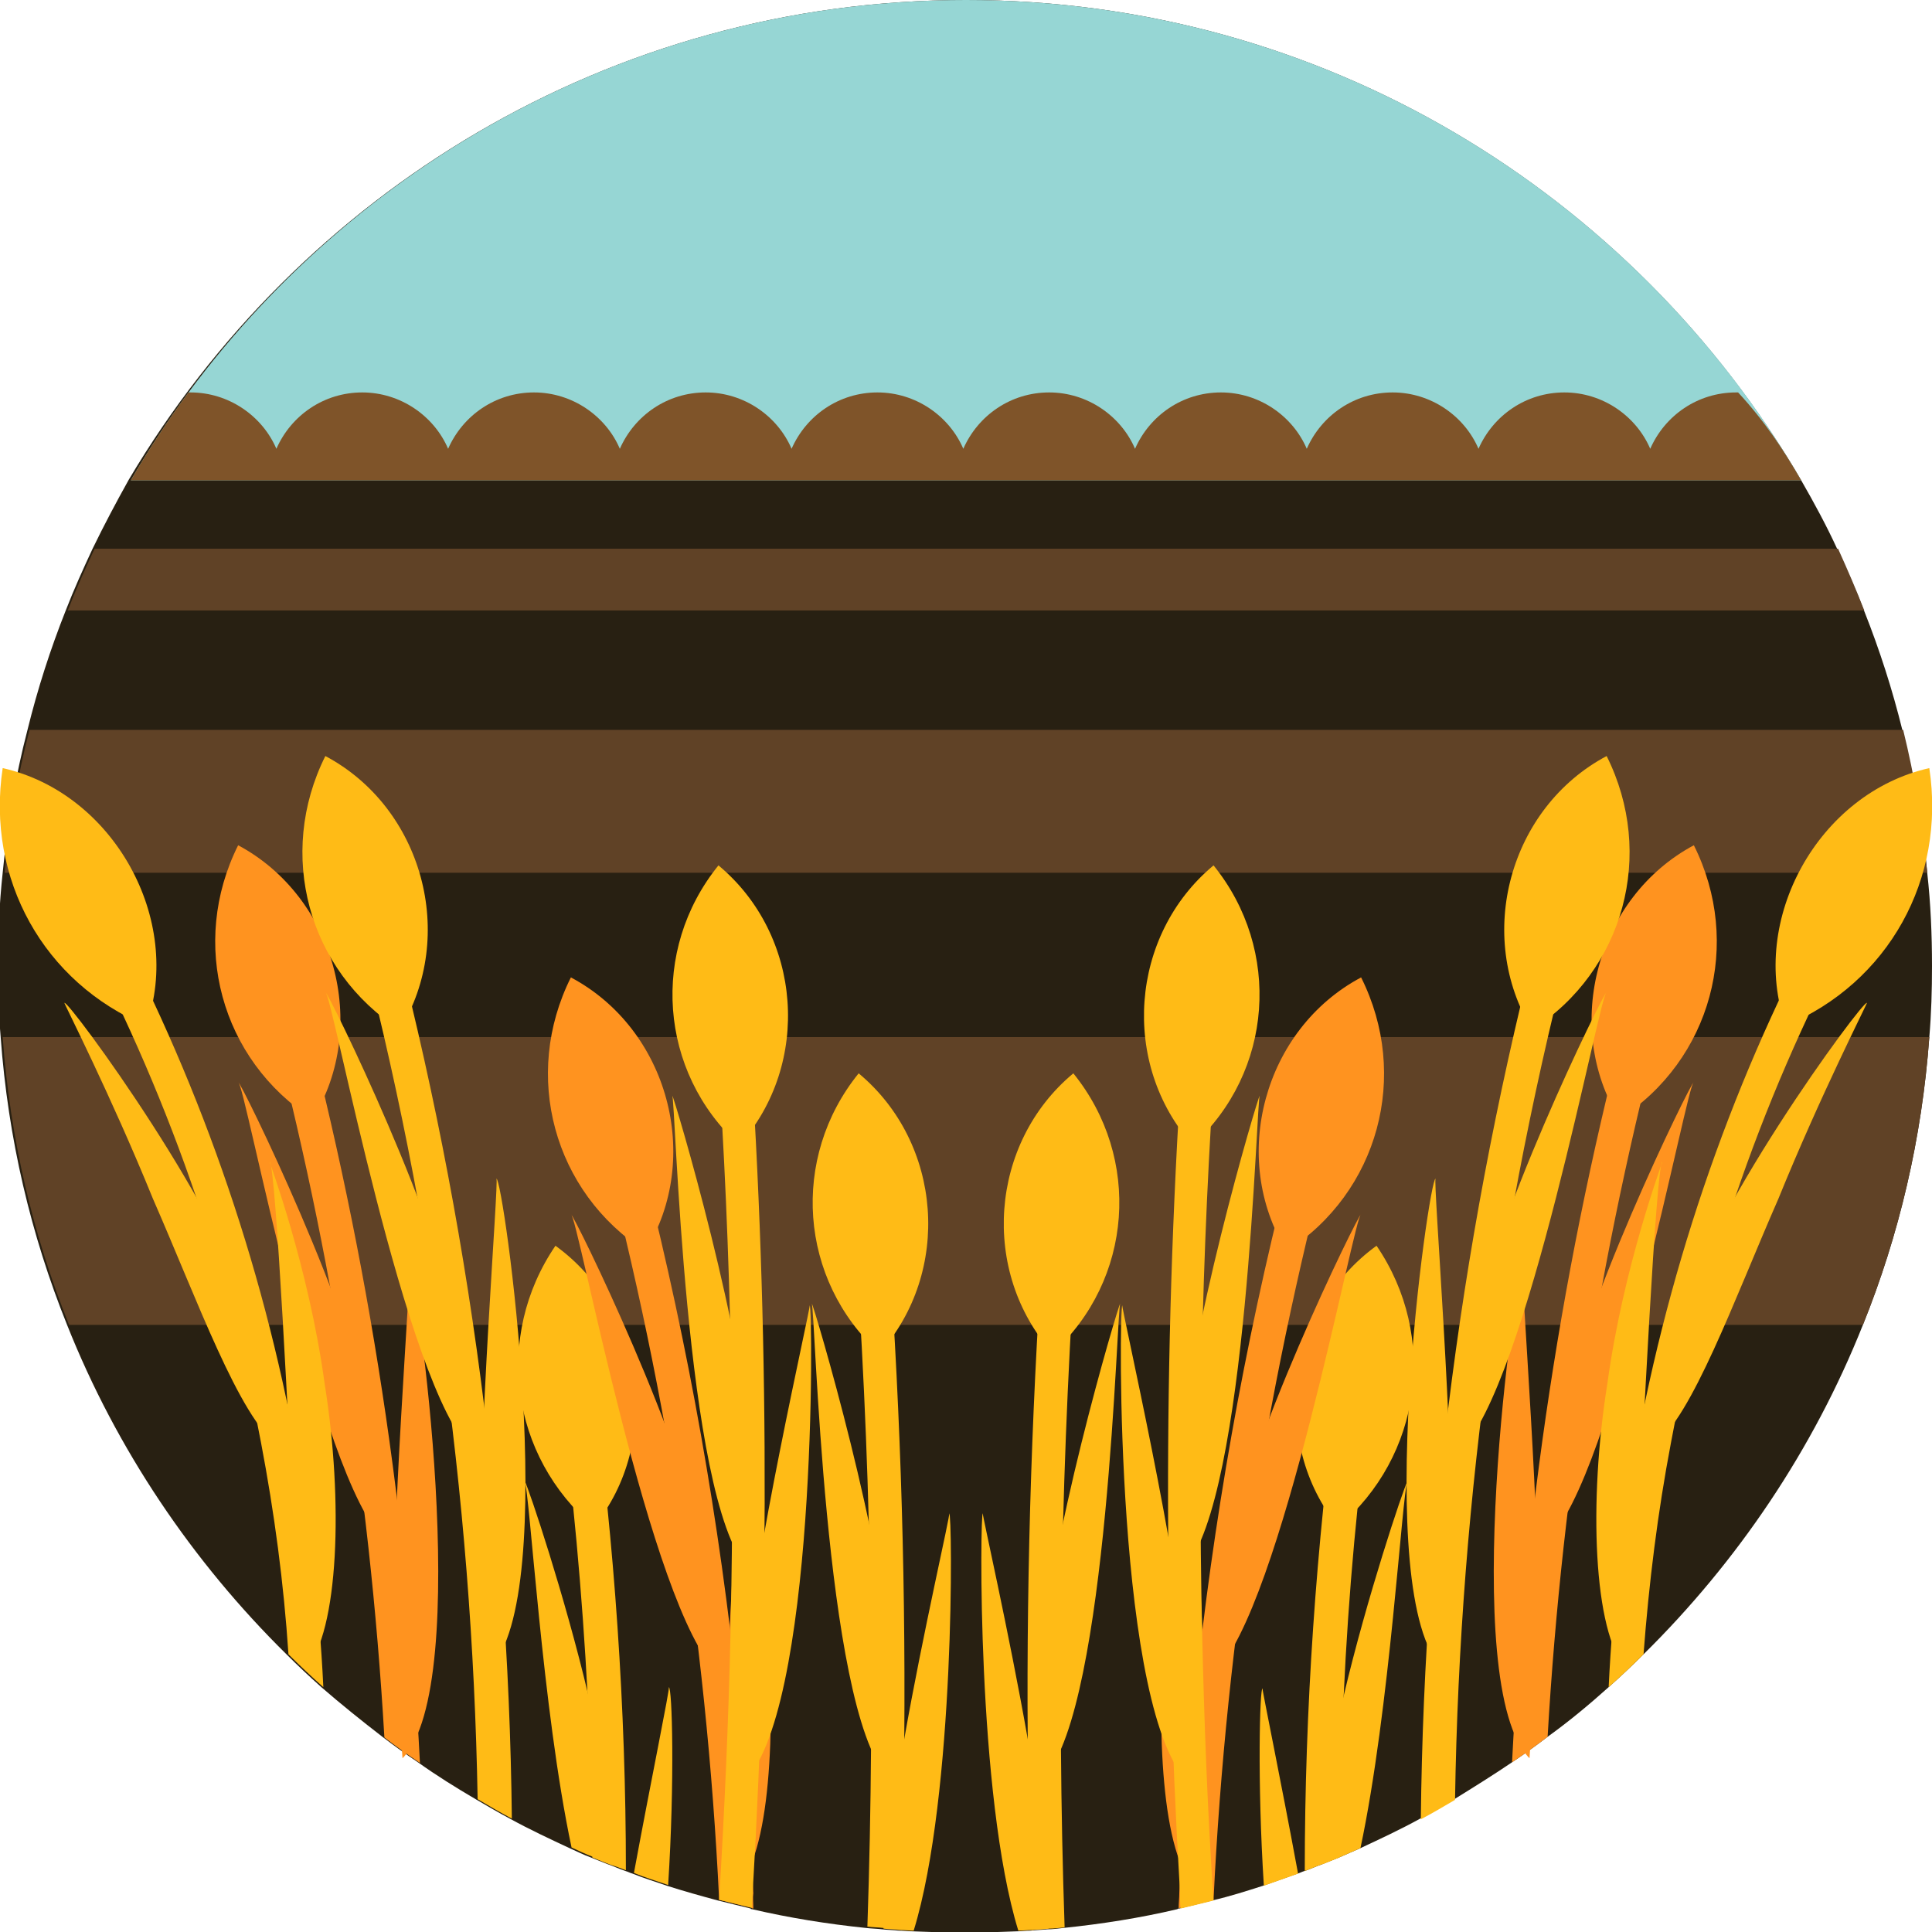 <?xml version="1.0" encoding="utf-8"?>
<!-- Generator: Adobe Illustrator 23.0.3, SVG Export Plug-In . SVG Version: 6.00 Build 0)  -->
<svg version="1.1" id="Layer_1" xmlns="http://www.w3.org/2000/svg" xmlns:xlink="http://www.w3.org/1999/xlink" x="0px" y="0px"
	 viewBox="0 0 288 288" style="enable-background:new 0 0 288 288;" xml:space="preserve">
<style type="text/css">
	.st0{fill:#282012;}
	.st1{fill:#604226;}
	.st2{fill:#FF931F;}
	.st3{fill:#FFBB16;}
	.st4{fill:#96D6D4;}
	.st5{fill:#7F5429;}
</style>
<path class="st0" d="M288,144c0,3.6-0.1,7.1-0.4,10.6c-1.1,15.1-4.5,29.5-9.9,42.9c-7.4,18.6-18.7,35.3-32.7,49.1
	c-1.7,1.7-3.4,3.3-5.2,4.9c-2.9,2.6-5.9,5.1-9.1,7.4c-1.7,1.3-3.5,2.6-5.3,3.8c-2.8,1.9-5.7,3.7-8.6,5.5c-1.7,1-3.4,2-5.1,2.9
	c-2.9,1.6-5.9,3-8.9,4.4c-1.1,0.5-2.1,0.9-3.2,1.4c-0.8,0.3-1.7,0.7-2.5,1c-0.9,0.3-1.7,0.7-2.6,1c-0.4,0.1-0.7,0.3-1.1,0.4
	c-1.7,0.6-3.4,1.2-5.1,1.8c-2.5,0.8-5,1.6-7.6,2.2c0,0,0,0,0,0c-1.6,0.4-3.2,0.8-4.9,1.2c-0.1,0-0.2,0-0.3,0.1
	c-5.5,1.3-11.2,2.2-17,2.8c-0.8,0.1-1.6,0.2-2.4,0.2c-0.8,0.1-1.7,0.1-2.5,0.2c-0.7,0-1.3,0.1-2,0.1c-2.6,0.1-5.2,0.2-7.8,0.2
	c-2.6,0-5.2-0.1-7.8-0.2c-0.7,0-1.3-0.1-2-0.1c-0.8-0.1-1.7-0.1-2.5-0.2c-0.8-0.1-1.6-0.1-2.4-0.2c-5.8-0.6-11.4-1.5-17-2.8
	c-0.1,0-0.2,0-0.2-0.1c-1.6-0.4-3.3-0.8-4.9-1.2c0,0,0,0,0,0c-2.6-0.7-5.1-1.4-7.6-2.2c-1.7-0.6-3.4-1.1-5.1-1.8
	c-0.4-0.1-0.7-0.3-1.1-0.4c-0.9-0.3-1.7-0.7-2.6-1c-0.8-0.3-1.7-0.7-2.5-1c-1.1-0.4-2.1-0.9-3.2-1.4c-3-1.4-6-2.8-8.9-4.4
	c-1.7-0.9-3.4-1.9-5.1-2.9c-2.9-1.7-5.8-3.5-8.6-5.5c-1.8-1.2-3.6-2.5-5.3-3.8c-3.1-2.4-6.1-4.8-9.1-7.4c-1.8-1.6-3.5-3.2-5.2-4.9
	c-14-13.8-25.3-30.5-32.7-49.1c-5.4-13.4-8.8-27.8-9.9-42.9c-0.3-3.5-0.4-7-0.4-10.6c0-4.7,0.2-9.3,0.7-13.9
	c0.7-7.3,1.9-14.4,3.7-21.3c1.5-6.1,3.4-12,5.7-17.8c1.2-3.1,2.6-6.2,4-9.2c1.7-3.5,3.5-6.9,5.4-10.3C44.5,28.8,90.9,0,144,0
	c53.1,0,99.5,28.8,124.5,71.6c1.9,3.3,3.8,6.8,5.4,10.3c1.4,3,2.8,6.1,4,9.2c2.3,5.8,4.2,11.7,5.7,17.8c1.7,6.9,3,14,3.7,21.3
	C287.8,134.7,288,139.3,288,144z"/>
<path class="st1" d="M277.9,91H10.1c1.2-3.1,2.6-6.2,4-9.2h259.9C275.4,84.9,276.7,87.9,277.9,91z"/>
<path class="st1" d="M287.6,154.6c-1.1,15.1-4.5,29.5-9.9,42.9H10.3c-5.4-13.4-8.8-27.8-9.9-42.9H287.6z"/>
<path class="st1" d="M287.3,130.1H0.7c0.7-7.3,1.9-14.4,3.7-21.3h279.3C285.4,115.7,286.6,122.8,287.3,130.1z"/>
<path class="st2" d="M62.6,262.8c-1.8-1.2-3.6-2.5-5.3-3.8C55.1,221.1,49,183.7,39,147l4.9-1.3C54.3,184,60.6,223.2,62.6,262.8z"/>
<path class="st2" d="M35.5,126c-7.3,14.6-2.6,32,11.1,40.8C55.2,152.9,49.9,133.7,35.5,126z"/>
<path class="st2" d="M58.8,244.3c-0.7-14.4,2.6-55.1,2.2-55.2c1-0.2,9.8,62.1-1,73"/>
<path class="st2" d="M55.1,212c-1.6-14.8-19.3-51-19.6-50.7c1-0.1,11.8,58.9,21.9,68.4"/>
<g>
	<path class="st3" d="M48.2,251.5c-1.8-1.6-3.5-3.2-5.2-4.9c-0.7-10.6-2.1-21.1-4.1-31.6c-5.4-28.3-15.2-55.3-29.1-80.5l4.3-2.4
		c14.2,25.6,24.2,53.2,29.7,82C46.1,226.5,47.6,239,48.2,251.5z"/>
	<path class="st3" d="M0.4,114.5c-2.5,16.5,6.1,32,21.4,38.4C27.4,137.1,16.9,118.2,0.4,114.5z"/>
	<path class="st3" d="M43.9,230.5c-0.7-14.7-2.8-57.1-3.7-57.3c-0.1-0.1,5.8,15.5,8.2,33.1c2.8,17.5,2.1,36.9-2.8,42.5"/>
	<path class="st3" d="M37.5,197.6c-2.9-15.4-27.4-48.7-27.9-48.1c-0.1,0,6.9,13.7,13.2,29.2c6.7,15.3,12.8,32.4,18.6,36.8"/>
	<path class="st3" d="M76.3,271.1c-1.7-0.9-3.4-1.9-5.1-2.9C70.4,222.8,64,177.6,52,133.7l4.9-1.3C69.3,177.7,75.8,224.2,76.3,271.1
		z"/>
	<path class="st3" d="M48.5,112.7c-7.3,14.6-2.6,32,11.1,40.8C68.2,139.5,63,120.4,48.5,112.7z"/>
	<path class="st3" d="M71.8,230.9c-0.7-14.4,2.6-55.1,2.2-55.2c1-0.2,9.8,62.1-1,73"/>
	<path class="st3" d="M68.1,198.6c-1.6-14.8-19.3-51-19.6-50.7c1-0.1,11.8,58.9,21.9,68.4"/>
	<path class="st3" d="M90.8,277.9c-0.8-0.3-1.7-0.7-2.5-1c0-8-0.3-16-0.7-24.1c-0.8-15.3-2.2-30.5-4.2-45.8l5-0.7
		c3.2,24.1,4.9,48.3,4.9,72.5C92.6,278.5,91.7,278.2,90.8,277.9z"/>
	<path class="st3" d="M82.8,185.7c-9.2,13.5-6.7,31.4,5.7,41.9C98.8,215,96.1,195.3,82.8,185.7z"/>
	<path class="st3" d="M99.6,281c-1.7-0.6-3.4-1.1-5.1-1.8c2.6-14.1,5.4-27.6,5.2-27.7C100.2,251.5,100.6,265.4,99.6,281z"/>
	<path class="st3" d="M90.9,273.5l0,4.3c-0.8-0.3-1.7-0.7-2.5-1c-1.1-0.4-2.1-0.9-3.2-1.4c-4.4-20.7-6.2-52.7-7-54.7
		c0.7,1.4,6,17.2,9.5,32C89.6,260.8,91,268.5,90.9,273.5z"/>
</g>
<path class="st2" d="M112.3,284.5c-0.1,0-0.2,0-0.2-0.1c-1.6-0.4-3.3-0.8-4.9-1.2c0,0.1,0,0.3,0,0.4c0-0.1,0-0.3,0-0.4
	c-1.9-39.3-8.1-78.4-18.5-116.5l4.9-1.3c7,25.7,12.1,51.7,15.3,78c1.6,12.9,2.7,25.8,3.4,38.8C112.2,282.9,112.3,283.7,112.3,284.5z
	"/>
<path class="st2" d="M85.1,145.7c-7.3,14.6-2.6,32,11.1,40.8C104.8,172.6,99.6,153.4,85.1,145.7z"/>
<path class="st2" d="M108.4,264c-0.7-14.4,2.6-55.1,2.2-55.2c1-0.2,9.8,62.1-1,73"/>
<path class="st2" d="M104.7,231.7c-1.6-14.8-19.3-51-19.6-50.7c1-0.1,11.8,58.9,21.9,68.4"/>
<path class="st3" d="M112.2,282.1c0,0.8-0.1,1.5-0.1,2.3c-1.6-0.4-3.3-0.8-4.9-1.2c0.8-13.3,1.4-26.6,1.7-39.9
	c0.7-31.2-0.1-62.4-2.4-93.3l4.9-0.4C114.6,193.6,114.8,238,112.2,282.1z"/>
<path class="st3" d="M107.1,129c-10.2,12.6-8.9,30.8,3.1,41.7C121,158.6,119.6,139.4,107.1,129z"/>
<path class="st3" d="M111.2,248.3c0.7-14.3,9.7-53.6,9.5-53.7c0.5,0,1.1,61.5-10.1,71.3"/>
<path class="st3" d="M111.5,216.1c0.2-14.6-11.1-53-11.3-52.8c0.5,0,1.8,60,11.2,70.4"/>
<path class="st3" d="M134.8,259.1c-0.1,9.5-0.2,19-0.6,28.5c-0.8-0.1-1.7-0.1-2.5-0.2c-0.8-0.1-1.6-0.1-2.4-0.2
	c1.2-35.5,0.5-71-2.1-106.3l4.9-0.4C134.1,206.7,135,232.9,134.8,259.1z"/>
<path class="st3" d="M128,160c-10.2,12.6-8.9,30.8,3.1,41.7C141.9,189.6,140.5,170.4,128,160z"/>
<path class="st3" d="M136.2,287.8c-0.7,0-1.3-0.1-2-0.1c-0.8-0.1-1.7-0.1-2.5-0.2l0.3-8.2c0.2-4.7,1.4-12.2,2.8-20.1
	c2.8-15.9,6.9-33.5,6.7-33.6C142,225.5,142.4,267.7,136.2,287.8z"/>
<path class="st3" d="M132.3,247.1c0.2-14.6-11.1-53-11.3-52.8c0.5,0,1.8,60,11.2,70.4"/>
<path class="st2" d="M249,147c-10,36.7-16.1,74.1-18.3,111.9c-1.7,1.3-3.5,2.6-5.3,3.8c2-39.5,8.2-78.8,18.7-117.1L249,147z"/>
<path class="st2" d="M252.5,126c7.3,14.6,2.6,32-11.1,40.8C232.8,152.9,238.1,133.7,252.5,126z"/>
<path class="st2" d="M229.2,244.3c0.7-14.4-2.6-55.1-2.2-55.2c-1-0.2-9.8,62.1,1,73"/>
<path class="st2" d="M232.9,212c1.6-14.8,19.3-51,19.6-50.7c-1-0.1-11.8,58.9-21.9,68.4"/>
<path class="st3" d="M278.2,134.5c-14,25.1-23.8,52.2-29.1,80.5c-2,10.5-3.3,21-4.1,31.6c-1.7,1.7-3.4,3.3-5.2,4.9
	c0.6-12.5,2.1-25,4.4-37.4c5.5-28.8,15.4-56.4,29.7-82L278.2,134.5z"/>
<path class="st3" d="M287.6,114.5c2.5,16.5-6.1,32-21.4,38.4C260.6,137.1,271.1,118.2,287.6,114.5z"/>
<path class="st3" d="M244.1,230.5c0.7-14.7,2.8-57.1,3.7-57.3c0.1-0.1-5.8,15.5-8.2,33.1c-2.8,17.5-2.1,36.9,2.8,42.5"/>
<path class="st3" d="M250.4,197.6c2.9-15.4,27.4-48.7,27.9-48.1c0.1,0-6.9,13.7-13.2,29.2c-6.7,15.3-12.8,32.4-18.6,36.8"/>
<path class="st3" d="M236,133.7c-12,44-18.4,89.1-19.1,134.6c-1.7,1-3.4,2-5.1,2.9c0.5-46.9,7-93.4,19.3-138.8L236,133.7z"/>
<path class="st3" d="M239.5,112.7c7.3,14.6,2.6,32-11.1,40.8C219.8,139.5,225,120.4,239.5,112.7z"/>
<path class="st3" d="M216.2,230.9c0.7-14.4-2.6-55.1-2.2-55.2c-1-0.2-9.8,62.1,1,73"/>
<path class="st3" d="M219.9,198.6c1.6-14.8,19.3-51,19.6-50.7c-1-0.1-11.8,58.9-21.9,68.4"/>
<path class="st3" d="M204.5,207c-2.1,15.2-3.5,30.5-4.2,45.8c-0.4,8-0.6,16-0.7,24.1c-0.8,0.3-1.7,0.7-2.5,1c-0.9,0.3-1.7,0.7-2.6,1
	c0-24.2,1.7-48.4,4.9-72.5L204.5,207z"/>
<path class="st3" d="M205.2,185.7c9.2,13.5,6.7,31.4-5.7,41.9C189.2,215,191.9,195.3,205.2,185.7z"/>
<path class="st3" d="M193.5,279.3c-1.7,0.6-3.4,1.2-5.1,1.8c-1-15.7-0.6-29.5-0.2-29.4C188.1,251.7,190.9,265.2,193.5,279.3z"/>
<path class="st3" d="M209.8,220.8c-0.8,2-2.6,34-7,54.7c-1.1,0.5-2.1,0.9-3.2,1.4c-0.8,0.3-1.7,0.7-2.5,1l0-4.3
	c-0.1-5,1.3-12.8,3.2-20.8C203.8,238,209.1,222.2,209.8,220.8z"/>
<path class="st2" d="M199.4,166.7c-10.4,38.2-16.6,77.2-18.5,116.5c0,0.1,0,0.2,0,0.3c0-0.1,0-0.2,0-0.3c-1.6,0.4-3.2,0.8-4.9,1.2
	c-0.1,0-0.2,0-0.3,0.1c0-0.8,0.1-1.6,0.1-2.4c0.7-13,1.8-25.9,3.4-38.8c3.2-26.3,8.3-52.3,15.3-77.9L199.4,166.7z"/>
<path class="st2" d="M202.9,145.7c7.3,14.6,2.6,32-11.1,40.8C183.2,172.6,188.4,153.4,202.9,145.7z"/>
<path class="st2" d="M179.6,264c0.7-14.4-2.6-55.1-2.2-55.2c-1-0.2-9.8,62.1,1,73"/>
<path class="st2" d="M183.3,231.7c1.6-14.8,19.3-51,19.6-50.7c-1-0.1-11.8,58.9-21.9,68.4"/>
<path class="st3" d="M179.2,243.3c0.3,13.3,0.8,26.7,1.7,40c-1.6,0.4-3.2,0.8-4.9,1.2c-0.1-0.8-0.1-1.6-0.1-2.4
	c-2.6-44.1-2.4-88.5,0.9-132.5l4.9,0.4C179.3,181,178.5,212.1,179.2,243.3z"/>
<path class="st3" d="M180.9,129c10.2,12.6,8.9,30.8-3.1,41.7C167,158.6,168.4,139.4,180.9,129z"/>
<path class="st3" d="M176.8,248.3c-0.7-14.3-9.7-53.6-9.5-53.7c-0.5,0-1.1,61.5,10.1,71.3"/>
<path class="st3" d="M176.5,216.1c-0.2-14.6,11.1-53,11.3-52.8c-0.5,0-1.8,60-11.2,70.4"/>
<path class="st3" d="M158.7,287.3c-0.8,0.1-1.6,0.2-2.4,0.2c-0.8,0.1-1.7,0.1-2.5,0.2c-0.3-9.5-0.5-19-0.6-28.5
	c-0.2-26.2,0.7-52.5,2.6-78.5l4.9,0.4C158.2,216.2,157.5,251.8,158.7,287.3z"/>
<path class="st3" d="M160,160c10.2,12.6,8.9,30.8-3.1,41.7C146.1,189.6,147.5,170.4,160,160z"/>
<path class="st3" d="M156.3,287.5c-0.8,0.1-1.7,0.1-2.5,0.2c-0.7,0-1.3,0.1-2,0.1c-6.2-20.1-5.7-62.3-5.3-62.2
	c-0.1,0.1,3.9,17.7,6.7,33.6c1.4,7.9,2.6,15.4,2.8,20.1L156.3,287.5z"/>
<path class="st3" d="M155.7,247.1c-0.2-14.6,11.1-53,11.3-52.8c-0.5,0-1.8,60-11.2,70.4"/>
<path class="st4" d="M268.5,71.6h-249c2.6-4.5,5.5-8.9,8.6-13.1C54.4,23,96.5,0,144,0c47.5,0,89.6,23,115.9,58.5
	C263,62.7,265.9,67.1,268.5,71.6z"/>
<path class="st5" d="M268.5,71.6h-249c2.6-4.5,5.5-8.9,8.6-13.1c0.1,0,0.2,0,0.3,0c5.7,0,10.7,3.5,12.8,8.4c2.2-5,7.1-8.4,12.8-8.4
	s10.7,3.5,12.8,8.4c2.2-5,7.1-8.4,12.8-8.4c5.7,0,10.7,3.5,12.8,8.4c2.2-5,7.1-8.4,12.8-8.4c5.7,0,10.7,3.5,12.8,8.4
	c2.2-5,7.1-8.4,12.8-8.4c5.7,0,10.7,3.5,12.8,8.4c2.2-5,7.1-8.4,12.8-8.4c5.7,0,10.7,3.5,12.8,8.4c2.2-5,7.1-8.4,12.8-8.4
	c5.7,0,10.7,3.5,12.8,8.4c2.2-5,7.1-8.4,12.8-8.4c5.7,0,10.7,3.5,12.8,8.4c2.2-5,7.1-8.4,12.8-8.4c5.7,0,10.7,3.5,12.8,8.4
	c2.2-5,7.1-8.4,12.8-8.4c0.1,0,0.2,0,0.3,0C263,62.7,265.9,67.1,268.5,71.6z"/>
</svg>
